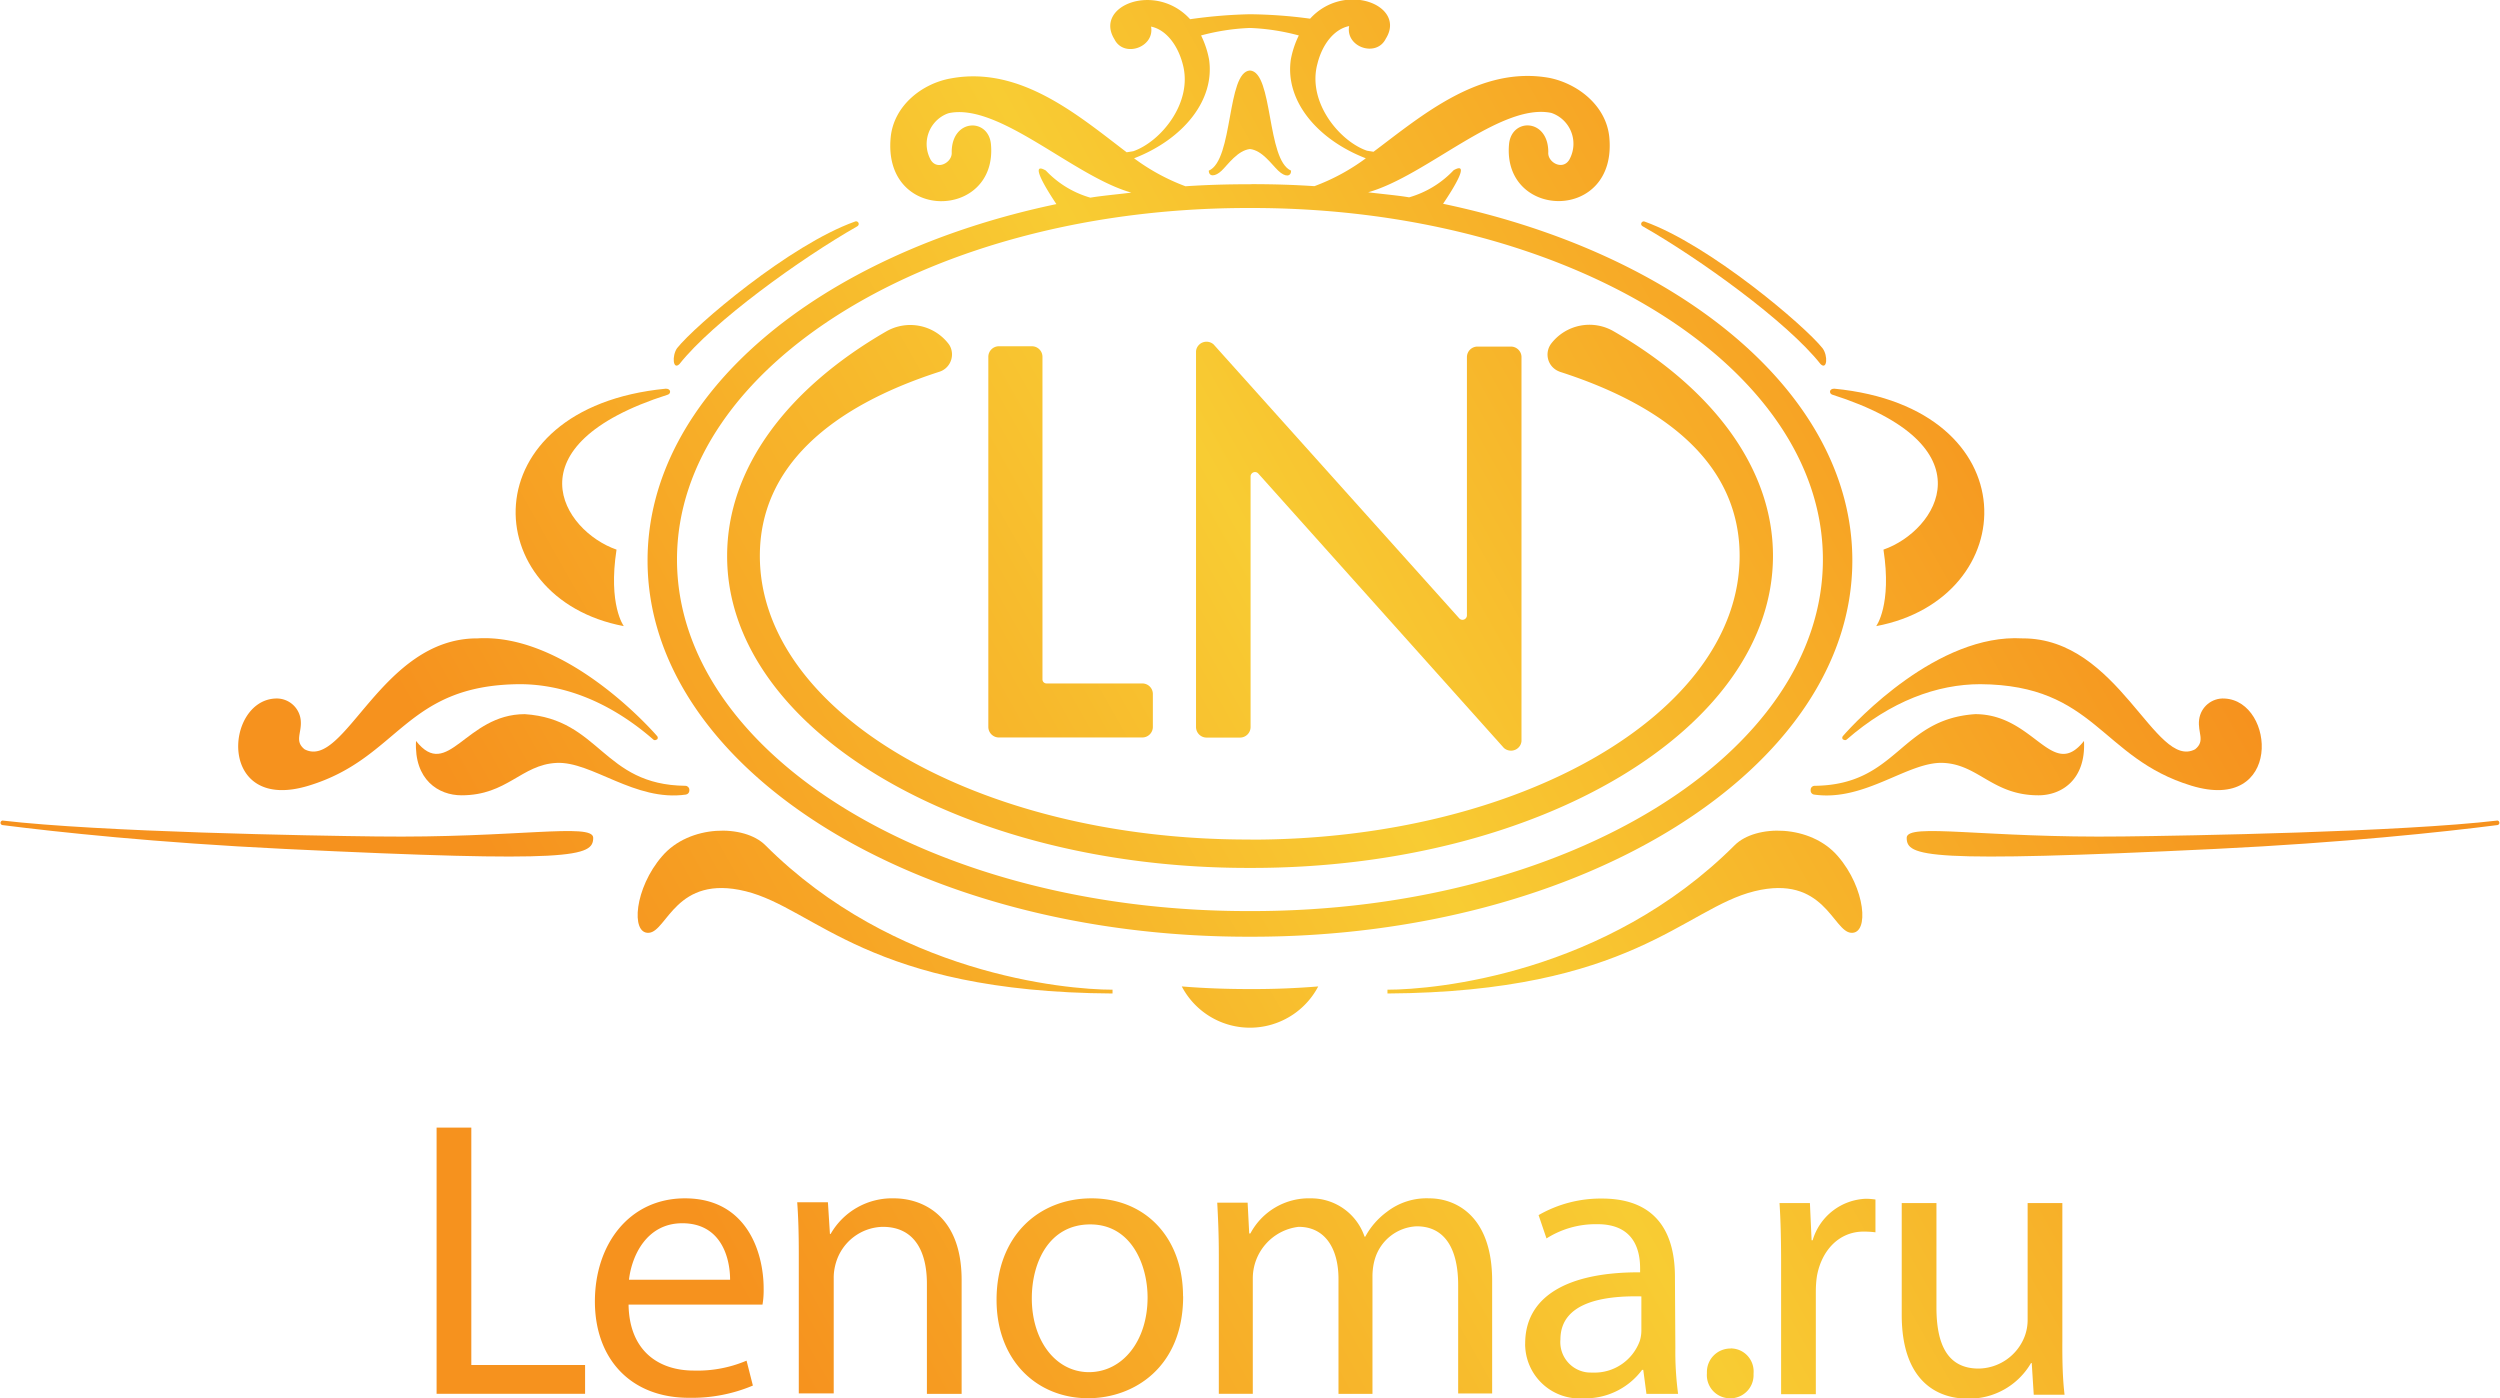 <svg xmlns="http://www.w3.org/2000/svg" viewBox="0 0 236.89 132.49"><linearGradient id="a" gradientUnits="userSpaceOnUse" x1="47.111" y1="51.989" x2="179.111" y2="126.489" gradientTransform="matrix(1 0 0 -1 0 134)"><stop offset="0" stop-color="#f6921e"/><stop offset=".51" stop-color="#f8cc33"/><stop offset="1" stop-color="#f6921e"/></linearGradient><path d="M108.25 64.76h-9.09a.38.38 0 01-.38-.38V33.81c0-.55-.45-1-1-1h-3.13c-.55 0-1 .45-1 1v35.07c0 .55.45 1 1 1h13.59c.55 0 1-.45 1-1v-3.15c-.02-.54-.45-.96-.99-.97z" fill="url(#a)"/><linearGradient id="b" gradientUnits="userSpaceOnUse" x1="53.882" y1="39.99" x2="185.881" y2="114.49" gradientTransform="matrix(1 0 0 -1 0 134)"><stop offset="0" stop-color="#f6921e"/><stop offset=".51" stop-color="#f8cc33"/><stop offset="1" stop-color="#f6921e"/></linearGradient><path d="M143.15 32.84H140c-.55 0-1 .45-1 1v24.47c0 .23-.19.42-.42.42a.41.41 0 01-.31-.14L115 32.64c-.41-.37-1.04-.34-1.41.06-.15.16-.24.36-.26.58v35.61c0 .55.45 1 1 1h3.17c.55 0 1-.45 1-1V45.15c0-.23.19-.42.42-.42.12 0 .23.05.31.14l23.27 26c.41.37 1.04.34 1.41-.06.15-.16.24-.36.26-.58V33.8c-.02-.54-.48-.97-1.02-.96z" fill="url(#b)"/><linearGradient id="c" gradientUnits="userSpaceOnUse" x1="51.789" y1="43.701" x2="183.789" y2="118.201" gradientTransform="matrix(1 0 0 -1 0 134)"><stop offset="0" stop-color="#f6921e"/><stop offset=".51" stop-color="#f8cc33"/><stop offset="1" stop-color="#f6921e"/></linearGradient><path d="M118.44 79.55h-.19C92.69 79.55 72 67.51 72 52.67c0-8.4 6.64-14.09 17-17.44.91-.28 1.41-1.25 1.13-2.16-.06-.2-.16-.38-.29-.54A4.573 4.573 0 0084 31.39c-9.31 5.37-15.1 12.92-15.1 21.28C68.87 69 91 82.24 118.25 82.24h.39C145.91 82.24 168 69 168 52.67c0-8.36-5.79-15.91-15.1-21.28a4.57 4.57 0 00-5.9 1.15c-.58.75-.45 1.83.3 2.41.16.13.35.22.54.29 10.4 3.35 17 9 17 17.44 0 14.84-20.73 26.88-46.29 26.88l-.11-.01z" fill="url(#c)"/><linearGradient id="d" gradientUnits="userSpaceOnUse" x1="69.539" y1="12.256" x2="201.539" y2="86.756" gradientTransform="matrix(1 0 0 -1 0 134)"><stop offset="0" stop-color="#f6921e"/><stop offset=".51" stop-color="#f8cc33"/><stop offset="1" stop-color="#f6921e"/></linearGradient><path d="M118.44 93.72c-2.22 0-4.4-.08-6.46-.25a7.294 7.294 0 009.86 3.07 7.274 7.274 0 003.07-3.07c-2.06.17-4.24.26-6.47.25z" fill="url(#d)"/><linearGradient id="e" gradientUnits="userSpaceOnUse" x1="58.358" y1="32.064" x2="190.358" y2="106.564" gradientTransform="matrix(1 0 0 -1 0 134)"><stop offset="0" stop-color="#f6921e"/><stop offset=".51" stop-color="#f8cc33"/><stop offset="1" stop-color="#f6921e"/></linearGradient><path d="M62.74 81.13c-2.61 3-3 7.38-1.26 7.26s2.55-5.57 9.17-3.94 11.67 9.55 34.77 9.69v-.36c-4.52 0-20.71-1.5-32.91-13.7-1.98-1.97-7.17-1.98-9.77 1.05z" fill="url(#e)"/><linearGradient id="f" gradientUnits="userSpaceOnUse" x1="76.719" y1="-.469" x2="208.719" y2="74.031" gradientTransform="matrix(1 0 0 -1 0 134)"><stop offset="0" stop-color="#f6921e"/><stop offset=".51" stop-color="#f8cc33"/><stop offset="1" stop-color="#f6921e"/></linearGradient><path d="M174.15 81.13c2.61 3 3 7.38 1.26 7.26s-2.55-5.57-9.17-3.94-11.67 9.55-34.77 9.69v-.36c4.52 0 20.71-1.5 32.91-13.7 1.98-1.97 7.17-1.98 9.77 1.05z" fill="url(#f)"/><linearGradient id="g" gradientUnits="userSpaceOnUse" x1="40.375" y1="63.919" x2="172.375" y2="138.418" gradientTransform="matrix(1 0 0 -1 0 134)"><stop offset="0" stop-color="#f6921e"/><stop offset=".51" stop-color="#f8cc33"/><stop offset="1" stop-color="#f6921e"/></linearGradient><path d="M29.24 74.45c8.63-2.62 9.08-9.54 20-9.62 4.08 0 8.48 1.6 12.67 5.25.08.07.21.07.29 0h.05c.1-.09.1-.24.01-.34l-.01-.01c-1.23-1.41-9-9.71-17-9.24C36.11 60.45 32.67 73 28.86 71c-1-.8-.22-1.57-.37-2.81a2.289 2.289 0 00-2.42-2c-4.81.25-5.46 10.89 3.17 8.26z" fill="url(#g)"/><linearGradient id="h" gradientUnits="userSpaceOnUse" x1="77.754" y1="-2.304" x2="209.754" y2="72.196" gradientTransform="matrix(1 0 0 -1 0 134)"><stop offset="0" stop-color="#f6921e"/><stop offset=".51" stop-color="#f8cc33"/><stop offset="1" stop-color="#f6921e"/></linearGradient><path d="M207.65 74.45c-8.62-2.62-9.08-9.54-20-9.62-4.08 0-8.48 1.6-12.67 5.25-.08.07-.21.07-.29 0h-.05c-.1-.09-.1-.24-.01-.34l.01-.01c1.23-1.41 9-9.71 17-9.24C200.78 60.45 204.21 73 208 71c1-.8.22-1.57.38-2.81.15-1.2 1.21-2.08 2.42-2 4.83.25 5.48 10.89-3.15 8.26z" fill="url(#h)"/><linearGradient id="i" gradientUnits="userSpaceOnUse" x1="35.483" y1="72.594" x2="167.483" y2="147.094" gradientTransform="matrix(1 0 0 -1 0 134)"><stop offset="0" stop-color="#f6921e"/><stop offset=".51" stop-color="#f8cc33"/><stop offset="1" stop-color="#f6921e"/></linearGradient><path d="M59.11 59.33s-1.5-2-.69-7.25c-5.09-1.77-10.27-9.87 4.88-14.69.29-.11.29-.56-.21-.56-18.62 1.81-17.92 19.87-3.98 22.5z" fill="url(#i)"/><linearGradient id="j" gradientUnits="userSpaceOnUse" x1="63.861" y1="22.318" x2="195.861" y2="96.818" gradientTransform="matrix(1 0 0 -1 0 134)"><stop offset="0" stop-color="#f6921e"/><stop offset=".51" stop-color="#f8cc33"/><stop offset="1" stop-color="#f6921e"/></linearGradient><path d="M177.78 59.33s1.5-2 .69-7.25c5.09-1.77 10.27-9.87-4.87-14.69-.29-.11-.29-.56.21-.56 18.6 1.81 17.9 19.87 3.97 22.5z" fill="url(#j)"/><linearGradient id="k" gradientUnits="userSpaceOnUse" x1="44.386" y1="56.82" x2="176.386" y2="131.32" gradientTransform="matrix(1 0 0 -1 0 134)"><stop offset="0" stop-color="#f6921e"/><stop offset=".51" stop-color="#f8cc33"/><stop offset="1" stop-color="#f6921e"/></linearGradient><path d="M49.73 67.67c-5.62 0-7.28 6.37-10.31 2.54-.19 3.69 2.14 5.15 4.31 5.15 4.34 0 5.66-2.9 9-3.07s7.44 3.7 12.27 3c.18-.03.32-.19.32-.37v-.08c0-.21-.16-.37-.37-.38-7.87-.08-8.05-6.31-15.22-6.79z" fill="url(#k)"/><linearGradient id="l" gradientUnits="userSpaceOnUse" x1="76.929" y1="-.839" x2="208.929" y2="73.661" gradientTransform="matrix(1 0 0 -1 0 134)"><stop offset="0" stop-color="#f6921e"/><stop offset=".51" stop-color="#f8cc33"/><stop offset="1" stop-color="#f6921e"/></linearGradient><path d="M187.16 67.67c5.62 0 7.28 6.37 10.31 2.54.19 3.69-2.14 5.15-4.31 5.15-4.34 0-5.66-2.9-9-3.07s-7.44 3.7-12.27 3a.384.384 0 01-.32-.37v-.08c0-.21.16-.37.37-.38 7.87-.08 8.06-6.31 15.22-6.79z" fill="url(#l)"/><linearGradient id="m" gradientUnits="userSpaceOnUse" x1="29.993" y1="82.313" x2="161.993" y2="156.813" gradientTransform="matrix(1 0 0 -1 0 134)"><stop offset="0" stop-color="#f6921e"/><stop offset=".51" stop-color="#f8cc33"/><stop offset="1" stop-color="#f6921e"/></linearGradient><path d="M64.38 34.5c3.16-4 11.48-10 16.86-13.06.12-.07.17-.22.1-.34-.07-.12-.22-.17-.34-.1-6.18 2.2-15.15 9.85-16.85 12-.49.72-.39 2.1.23 1.5z" fill="url(#m)"/><linearGradient id="n" gradientUnits="userSpaceOnUse" x1="52.214" y1="42.951" x2="184.214" y2="117.451" gradientTransform="matrix(1 0 0 -1 0 134)"><stop offset="0" stop-color="#f6921e"/><stop offset=".51" stop-color="#f8cc33"/><stop offset="1" stop-color="#f6921e"/></linearGradient><path d="M172.51 34.5c-3.16-4-11.48-10-16.86-13.06-.12-.06-.18-.2-.12-.32s.2-.18.32-.12C162 23.21 171 30.86 172.7 33c.53.72.43 2.1-.19 1.5z" fill="url(#n)"/><linearGradient id="o" gradientUnits="userSpaceOnUse" x1="41.224" y1="62.423" x2="173.224" y2="136.923" gradientTransform="matrix(1 0 0 -1 0 134)"><stop offset="0" stop-color="#f6921e"/><stop offset=".51" stop-color="#f8cc33"/><stop offset="1" stop-color="#f6921e"/></linearGradient><path d="M35.69 79.26c-6.06-.07-26.17-.42-35.47-1.51-.12.03-.19.14-.17.26.02.08.08.15.17.17 5.26.67 14.57 1.67 26.72 2.26 27.5 1.33 29.27.74 29.27-1.06-.03-1.44-7.38.05-20.52-.12z" fill="url(#o)"/><linearGradient id="p" gradientUnits="userSpaceOnUse" x1="84.715" y1="-14.633" x2="216.715" y2="59.867" gradientTransform="matrix(1 0 0 -1 0 134)"><stop offset="0" stop-color="#f6921e"/><stop offset=".51" stop-color="#f8cc33"/><stop offset="1" stop-color="#f6921e"/></linearGradient><path d="M201.19 79.26c6.06-.07 26.17-.42 35.47-1.51.12.03.19.14.17.26-.02.08-.08.15-.17.17-5.26.67-14.57 1.67-26.72 2.26-27.5 1.33-29.27.74-29.27-1.06.04-1.44 7.39.05 20.52-.12z" fill="url(#p)"/><linearGradient id="q" gradientUnits="userSpaceOnUse" x1="34.642" y1="74.076" x2="166.642" y2="148.576" gradientTransform="matrix(1 0 0 -1 0 134)"><stop offset="0" stop-color="#f6921e"/><stop offset=".51" stop-color="#f8cc33"/><stop offset="1" stop-color="#f6921e"/></linearGradient><path d="M118.44 6.68c-2.21.13-1.56 8.49-3.9 9.49 0 .6.62.58 1.22 0s1.51-1.91 2.68-2.05c1.17.14 2 1.4 2.68 2.05.68.65 1.22.57 1.22 0-2.34-1-1.69-9.36-3.9-9.49z" fill="url(#q)"/><linearGradient id="r" gradientUnits="userSpaceOnUse" x1="48.951" y1="48.718" x2="180.951" y2="123.218" gradientTransform="matrix(1 0 0 -1 0 134)"><stop offset="0" stop-color="#f6921e"/><stop offset=".51" stop-color="#f8cc33"/><stop offset="1" stop-color="#f6921e"/></linearGradient><path d="M118.44 1.35c-1.9.04-3.79.2-5.67.47-3.27-3.59-9.14-1.28-7.17 1.9.89 1.79 3.83.77 3.47-1.2 1.42.29 2.53 1.75 3 3.55 1 3.64-2.08 7.36-4.69 8.26l-.62.1c-4.58-3.48-10.07-8.22-16.66-7-2.72.48-5.4 2.57-5.7 5.57-.79 8.1 10.14 7.84 9.5.68-.22-2.53-3.72-2.46-3.72.74.09 1-1.49 1.84-2.06.59a3.1 3.1 0 011.41-4.14c.12-.06.25-.11.38-.15 4.77-1 11.83 6 17.29 7.53-1.05.14-2.85.3-3.88.48a9.327 9.327 0 01-4.22-2.57c-1.59-.92 0 1.69 1 3.18-22.5 4.72-38.74 18.05-38.74 33.77 0 19.69 25.47 35.65 56.89 35.65h.38c31.42 0 56.89-16 56.89-35.65 0-15.72-16.24-29.06-38.78-33.8 1-1.48 2.62-4.09 1-3.18a9.327 9.327 0 01-4.22 2.57c-1-.18-2.82-.34-3.88-.48 5.51-1.55 12.56-8.52 17.36-7.52a3.088 3.088 0 011.77 4.3c-.58 1.25-2.16.42-2.06-.59 0-3.19-3.49-3.27-3.72-.74-.64 7.16 10.29 7.42 9.5-.68-.3-3-3-5.07-5.68-5.61-6.58-1.18-12.07 3.56-16.66 7l-.62-.1c-2.61-.9-5.69-4.63-4.69-8.26.45-1.8 1.56-3.26 3-3.55-.36 2 2.58 3 3.47 1.2 2-3.17-3.9-5.49-7.17-1.9-1.89-.26-3.79-.4-5.7-.42zm0 16.11h-.19c-2 0-3.97.06-5.92.19a19.67 19.67 0 01-4.87-2.65c4.6-1.78 7.7-5.47 7.1-9.4-.15-.78-.4-1.53-.75-2.24 1.51-.41 3.06-.65 4.63-.71 1.57.06 3.12.3 4.63.71-.35.71-.6 1.46-.75 2.24-.6 3.93 2.5 7.62 7.1 9.4a19.636 19.636 0 01-4.87 2.64c-1.95-.13-3.92-.19-5.92-.19l-.19.01zm0 68.87h-.19c-29.88 0-54.1-14.91-54.1-33.31s24.22-33.31 54.1-33.31h.38c29.88 0 54.1 14.91 54.1 33.31s-24.22 33.31-54.1 33.31h-.19z" fill="url(#r)"/><linearGradient id="s" gradientUnits="userSpaceOnUse" x1="80.406" y1="-7.005" x2="212.405" y2="67.495" gradientTransform="matrix(1 0 0 -1 0 134)"><stop offset="0" stop-color="#f6921e"/><stop offset=".51" stop-color="#f8cc33"/><stop offset="1" stop-color="#f6921e"/></linearGradient><path d="M44.66 129.34h10.78v2.73H41.37v-25.22h3.29v22.49zm27.7-7.26c.01.52-.02 1.03-.11 1.54H59.56c.07 4.42 2.88 6.25 6.18 6.25a11.9 11.9 0 005-.94l.6 2.36c-1.92.81-3.98 1.2-6.06 1.16-5.54 0-8.91-3.71-8.91-9.13s3.26-9.77 8.53-9.77c5.92 0 7.46 5.2 7.46 8.53zm-3.18-.82c0-2.1-.86-5.35-4.53-5.35-3.37 0-4.79 3.07-5.05 5.35h9.58zm15.53-7.71a6.704 6.704 0 00-6 3.37h-.07l-.19-3h-2.91c.11 1.5.15 3 .15 4.9v13.21H79v-10.88c-.01-.52.07-1.03.22-1.53a4.734 4.734 0 014.42-3.37c3.11 0 4.19 2.47 4.19 5.39v10.44h3.29v-10.82c-.01-6.26-3.9-7.71-6.41-7.71zm27.4 9.28c0 6.74-4.68 9.66-9 9.66-4.87 0-8.68-3.59-8.68-9.32 0-6.06 4-9.62 9-9.62 5.16 0 8.67 3.78 8.67 9.28h.01zm-3.37.11c0-3.07-1.53-6.92-5.43-6.92s-5.54 3.59-5.54 7c0 4 2.25 7 5.43 7 3.18-.02 5.54-2.96 5.54-7.08zm26.69-9.39c-1.44-.06-2.86.39-4 1.27-.85.62-1.56 1.43-2.06 2.36h-.07a5.35 5.35 0 00-5.09-3.63 6.276 6.276 0 00-5.73 3.33h-.11l-.15-2.92h-2.88c.08 1.5.15 3 .15 4.9v13.21h3.22v-10.92a4.914 4.914 0 014.34-4.9c2.51 0 3.78 2.06 3.78 4.94v10.89h3.22v-11.23c.01-.56.09-1.12.26-1.65a4.328 4.328 0 013.93-3c2.62 0 3.93 2.06 3.93 5.58v10.26h3.22v-10.63c.02-6.29-3.54-7.86-5.96-7.86zm23.32 14.19c-.02 1.45.07 2.9.26 4.34h-3l-.3-2.28h-.11a6.695 6.695 0 01-5.54 2.7 5.163 5.163 0 01-5.53-4.77c-.01-.14-.02-.29-.01-.43 0-4.38 3.89-6.77 10.89-6.74v-.37c0-1.5-.41-4.23-4.12-4.19-1.68-.02-3.33.45-4.75 1.35l-.75-2.21a11.8 11.8 0 016-1.57c5.58 0 6.92 3.78 6.92 7.41l.04 6.76zm-3.22-4.9c-3.59-.08-7.67.56-7.67 4.08a2.884 2.884 0 002.62 3.13c.15.01.3.01.45.01 1.98.07 3.77-1.14 4.45-3 .1-.32.15-.66.15-1v-3.22zm8.46 4.94c-1.23-.01-2.24.97-2.25 2.21v.15a2.19 2.19 0 002.03 2.35c.05 0 .09.01.14.01 1.22.02 2.23-.94 2.25-2.16v-.2c.1-1.2-.78-2.26-1.98-2.36-.06-.01-.12-.01-.18-.01l-.01.01zm7.78-10.26h-.11l-.16-3.52h-2.88c.11 1.68.15 3.52.15 5.65v12.46h3.29v-9.69c0-.51.03-1.02.11-1.53.45-2.43 2.1-4.19 4.42-4.19.37 0 .75.02 1.12.07v-3.11c-.3-.04-.6-.07-.9-.07a5.478 5.478 0 00-5.05 3.93h.01zm23.65 9.58V114h-3.29v11c.01.57-.09 1.14-.3 1.68a4.745 4.745 0 01-4.34 3c-3 0-4-2.36-4-5.8V114h-3.29v10.59c0 6.33 3.41 7.94 6.25 7.94 2.46.05 4.76-1.24 6-3.37h.07l.19 3h2.92c-.18-1.5-.22-3.16-.21-5.06z" fill="url(#s)"/></svg>